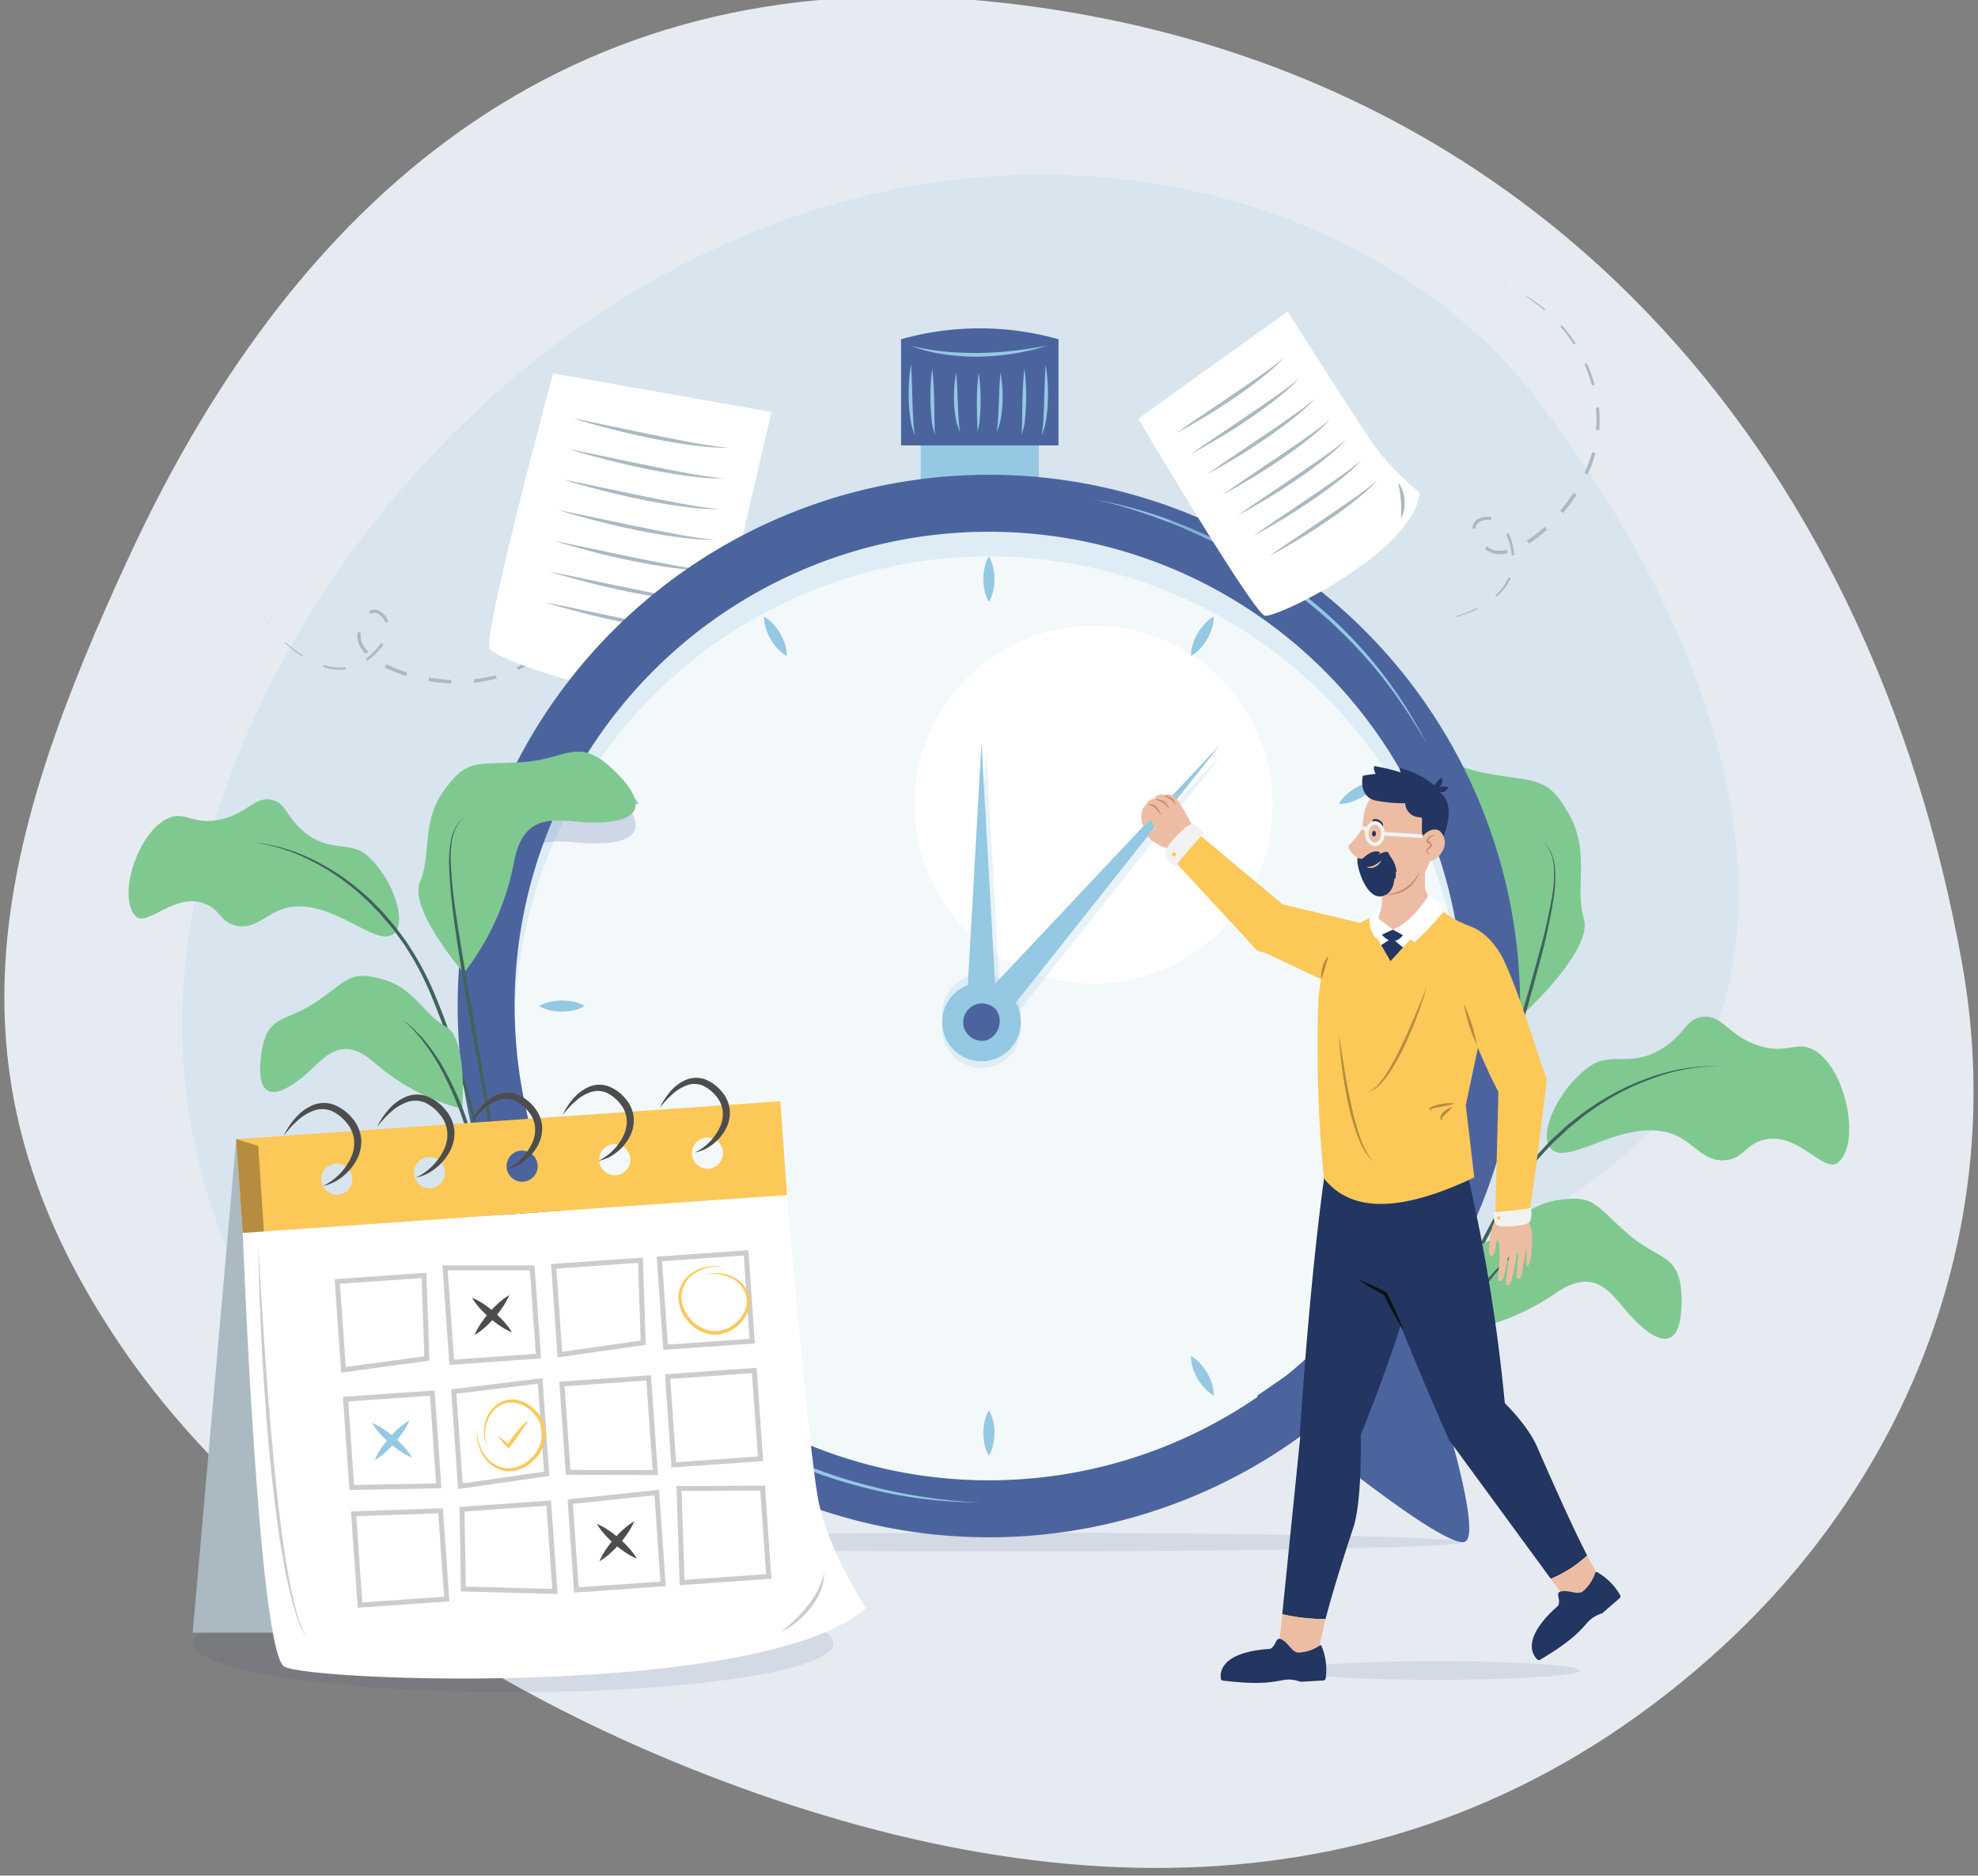 <svg id="Group_35490" data-name="Group 35490" xmlns="http://www.w3.org/2000/svg" xmlns:xlink="http://www.w3.org/1999/xlink" width="200.02" height="189.662" viewBox="0 0 200.02 189.662">
  <rect x="0" y="0" width="200.02" height="189.662" fill="#808080" stroke="none"/>
  <defs>
    <clipPath id="clip-path">
      <rect id="Rectangle_18828" data-name="Rectangle 18828" width="200.02" height="189.662" fill="none"/>
    </clipPath>
    <clipPath id="clip-path-3">
      <rect id="Rectangle_19347" data-name="Rectangle 19347" width="174.003" height="153.457" fill="none"/>
    </clipPath>
    <clipPath id="clip-path-5">
      <rect id="Rectangle_19329" data-name="Rectangle 19329" width="157.388" height="137.065" fill="none"/>
    </clipPath>
    <clipPath id="clip-path-8">
      <rect id="Rectangle_19333" data-name="Rectangle 19333" width="93.355" height="1.89" fill="none"/>
    </clipPath>
    <clipPath id="clip-path-9">
      <rect id="Rectangle_19334" data-name="Rectangle 19334" width="3.183" height="28.253" fill="none"/>
    </clipPath>
    <clipPath id="clip-path-10">
      <rect id="Rectangle_19335" data-name="Rectangle 19335" width="25.661" height="29.343" fill="none"/>
    </clipPath>
    <clipPath id="clip-path-11">
      <rect id="Rectangle_19336" data-name="Rectangle 19336" width="7.959" height="7.959" fill="none"/>
    </clipPath>
    <clipPath id="clip-path-12">
      <rect id="Rectangle_19337" data-name="Rectangle 19337" width="7.959" height="7.958" fill="none"/>
    </clipPath>
    <clipPath id="clip-path-13">
      <rect id="Rectangle_19338" data-name="Rectangle 19338" width="3.707" height="3.784" fill="none"/>
    </clipPath>
    <clipPath id="clip-path-14">
      <rect id="Rectangle_19339" data-name="Rectangle 19339" width="95.918" height="49.155" fill="none"/>
    </clipPath>
    <clipPath id="clip-path-15">
      <rect id="Rectangle_19340" data-name="Rectangle 19340" width="28.983" height="1.89" fill="none"/>
    </clipPath>
    <clipPath id="clip-path-16">
      <rect id="Rectangle_19341" data-name="Rectangle 19341" width="17.966" height="22.391" fill="none"/>
    </clipPath>
    <clipPath id="clip-path-17">
      <rect id="Rectangle_19342" data-name="Rectangle 19342" width="64.807" height="9.88" fill="none"/>
    </clipPath>
    <clipPath id="clip-path-18">
      <rect id="Rectangle_19345" data-name="Rectangle 19345" width="14.297" height="10.326" fill="none"/>
    </clipPath>
  </defs>
  <g id="Group_35487" data-name="Group 35487" clip-path="url(#clip-path)">
    <g id="Group_35481" data-name="Group 35481" transform="translate(-0.001 -0.338)">
      <g id="Group_35480" data-name="Group 35480" clip-path="url(#clip-path)">
        <path id="Path_33192" data-name="Path 33192" d="M175.726,166.769c-29.9,27.494-67.091,27.441-104.925,12.2h0c-22.143-8.917-45.564-24.392-58.294-44.335-17.217-26.607-11.212-49.494,2.066-78.12C32.194,18.492,60.716-4.047,102.7.6c53.869,5.964,87.877,45.143,97.182,97.182,4.689,26.213-5.2,51.554-24.156,68.983" transform="translate(-1.467 0.001)" fill="#e6ebf2"/>
      </g>
    </g>
    <g id="Group_35739" data-name="Group 35739" transform="translate(12.999 17.662)">
      <g id="Group_35781" data-name="Group 35781" clip-path="url(#clip-path-3)">
        <g id="Group_35743" data-name="Group 35743">
          <g id="Group_35742" data-name="Group 35742" clip-path="url(#clip-path-3)">
            <g id="Group_35741" data-name="Group 35741" transform="translate(5.424)" opacity="0.18">
              <g id="Group_35740" data-name="Group 35740">
                <g id="Group_35739-2" data-name="Group 35739" clip-path="url(#clip-path-5)">
                  <path id="Path_33941" data-name="Path 33941" d="M99.616.022C120.991-.5,140.506,8.3,151.588,22.845,173.868,52.089,178,81.31,163.047,96.669a51.167,51.167,0,0,1-25.194,13.649c-21.247,4.442-30.488-8.8-48.052-5.388-23.243,4.51-25.715,31.314-41.335,32.117-14.907.766-31.227-22.689-33.635-44.832C10.661,53.884,46.624,5.17,93.849.384q2.931-.3,5.767-.362" transform="translate(-14.501 0)" fill="#94c8e3"/>
                </g>
              </g>
            </g>
          </g>
        </g>
        <path id="Path_33942" data-name="Path 33942" d="M125.827,90.567l.027,0-.179-1.109Z" transform="translate(-78.667 -55.995)" fill="#abbac2"/>
        <g id="Group_35745" data-name="Group 35745">
          <g id="Group_35744" data-name="Group 35744" clip-path="url(#clip-path-3)">
            <path id="Path_33943" data-name="Path 33943" d="M125.945,98.552a16.243,16.243,0,0,1-.195,2.3l-.138-.023a16.06,16.06,0,0,0,.249-2.275Z" transform="translate(-78.628 -61.688)" fill="#abbac2"/>
            <path id="Path_33944" data-name="Path 33944" d="M122.818,110.606a15.741,15.741,0,0,1-.855,2.147l-.2-.1a15.492,15.492,0,0,0,.872-2.107Z" transform="translate(-76.219 -69.198)" fill="#abbac2"/>
            <path id="Path_33945" data-name="Path 33945" d="M116.391,121.54a14.627,14.627,0,0,1-1.462,1.8l-.206-.2a14.324,14.324,0,0,0,1.459-1.743Z" transform="translate(-71.812 -75.988)" fill="#abbac2"/>
            <path id="Path_33946" data-name="Path 33946" d="M107.075,130.272a13.154,13.154,0,0,1-1.981,1.212l-.144-.293a12.9,12.9,0,0,0,1.938-1.173Z" transform="translate(-65.694 -81.385)" fill="#abbac2"/>
            <path id="Path_33947" data-name="Path 33947" d="M95.66,135.632a13.8,13.8,0,0,1-2.283.432l-.036-.346a13.462,13.462,0,0,0,2.228-.41Z" transform="translate(-58.428 -84.697)" fill="#abbac2"/>
            <path id="Path_33948" data-name="Path 33948" d="M83.379,136.54a18.134,18.134,0,0,1-2.307-.231l.06-.364a17.749,17.749,0,0,0,2.26.237Z" transform="translate(-50.748 -85.096)" fill="#abbac2"/>
            <path id="Path_33949" data-name="Path 33949" d="M71.42,133.517a13.764,13.764,0,0,1-2.159-.865l.163-.32a13.406,13.406,0,0,0,2.1.832Z" transform="translate(-43.354 -82.834)" fill="#abbac2"/>
            <path id="Path_33950" data-name="Path 33950" d="M62.71,125.889a3.237,3.237,0,0,1-.686-.993,2.234,2.234,0,0,1-.129-1.218l.334.048a1.885,1.885,0,0,0,.111,1.038,2.9,2.9,0,0,0,.618.882Z" transform="translate(-38.725 -77.417)" fill="#abbac2"/>
            <path id="Path_33951" data-name="Path 33951" d="M64.969,117.768a.974.974,0,0,1,.646-.186,1.242,1.242,0,0,1,.606.244,2.119,2.119,0,0,1,.734.986l-.3.106a1.8,1.8,0,0,0-.622-.83.922.922,0,0,0-.447-.183.645.645,0,0,0-.434.132Z" transform="translate(-40.668 -73.599)" fill="#abbac2"/>
            <path id="Path_33952" data-name="Path 33952" d="M65.912,126.757a6.436,6.436,0,0,1-1.651,1.651l-.147-.209a6.167,6.167,0,0,0,1.559-1.6Z" transform="translate(-40.132 -79.246)" fill="#abbac2"/>
            <path id="Path_33953" data-name="Path 33953" d="M54.858,133a5.535,5.535,0,0,1-2.308-.268l.058-.184a5.327,5.327,0,0,0,2.224.229Z" transform="translate(-32.894 -82.968)" fill="#abbac2"/>
            <path id="Path_33954" data-name="Path 33954" d="M43.992,127.794a12.7,12.7,0,0,1-1.8-1.441l.057-.061a12.613,12.613,0,0,0,1.816,1.384Z" transform="translate(-26.412 -79.053)" fill="#abbac2"/>
            <path id="Path_33955" data-name="Path 33955" d="M36.97,120.382l-.664-.905.686.888Z" transform="translate(-22.726 -74.788)" fill="#abbac2"/>
            <path id="Path_33956" data-name="Path 33956" d="M369.733,28.9l1.045.412-.011.025Z" transform="translate(-231.437 -18.09)" fill="#abbac2"/>
            <path id="Path_33957" data-name="Path 33957" d="M377.908,32.833a16.258,16.258,0,0,1,1.875,1.339l-.09.106a16.024,16.024,0,0,0-1.83-1.375Z" transform="translate(-236.526 -20.552)" fill="#abbac2"/>
            <path id="Path_33958" data-name="Path 33958" d="M387.211,40.682a15.7,15.7,0,0,1,1.41,1.83l-.187.122a15.514,15.514,0,0,0-1.367-1.825Z" transform="translate(-242.288 -25.465)" fill="#abbac2"/>
            <path id="Path_33959" data-name="Path 33959" d="M393.836,50.98a14.665,14.665,0,0,1,.8,2.174l-.276.075a14.4,14.4,0,0,0-.755-2.144Z" transform="translate(-246.38 -31.911)" fill="#abbac2"/>
            <path id="Path_33960" data-name="Path 33960" d="M397,62.882a13.192,13.192,0,0,1,.031,2.322l-.325-.025a12.841,12.841,0,0,0-.021-2.266Z" transform="translate(-248.309 -39.361)" fill="#abbac2"/>
            <path id="Path_33961" data-name="Path 33961" d="M394.722,75.069a13.832,13.832,0,0,1-.794,2.184l-.316-.146a13.476,13.476,0,0,0,.784-2.126Z" transform="translate(-246.385 -46.935)" fill="#abbac2"/>
            <path id="Path_33962" data-name="Path 33962" d="M388.7,86.165a18.123,18.123,0,0,1-1.376,1.866l-.281-.238a17.806,17.806,0,0,0,1.356-1.823Z" transform="translate(-242.272 -53.814)" fill="#abbac2"/>
            <path id="Path_33963" data-name="Path 33963" d="M380.083,95.491a13.751,13.751,0,0,1-1.846,1.415l-.192-.3a13.428,13.428,0,0,0,1.789-1.385Z" transform="translate(-236.641 -59.602)" fill="#abbac2"/>
            <path id="Path_33964" data-name="Path 33964" d="M368.967,101.157a3.245,3.245,0,0,1-1.2.083,2.233,2.233,0,0,1-1.112-.511l.211-.263a1.889,1.889,0,0,0,.949.434,2.9,2.9,0,0,0,1.073-.082Z" transform="translate(-229.508 -62.888)" fill="#abbac2"/>
            <path id="Path_33965" data-name="Path 33965" d="M363.378,93.691a.972.972,0,0,1,.17-.65,1.238,1.238,0,0,1,.519-.4,2.118,2.118,0,0,1,1.222-.128l-.061.311a1.8,1.8,0,0,0-1.031.112.923.923,0,0,0-.385.291.645.645,0,0,0-.107.44Z" transform="translate(-227.458 -57.888)" fill="#abbac2"/>
            <path id="Path_33966" data-name="Path 33966" d="M372.651,96.878a6.442,6.442,0,0,1,.578,2.263l-.255.02A6.182,6.182,0,0,0,372.393,97Z" transform="translate(-233.102 -60.642)" fill="#abbac2"/>
            <path id="Path_33967" data-name="Path 33967" d="M371.1,108.934a5.536,5.536,0,0,1-1.408,1.849l-.128-.143a5.336,5.336,0,0,0,1.332-1.8Z" transform="translate(-231.328 -68.132)" fill="#abbac2"/>
            <path id="Path_33968" data-name="Path 33968" d="M361.076,117.2a12.726,12.726,0,0,1-2.157.811l-.024-.08a12.618,12.618,0,0,0,2.117-.855Z" transform="translate(-224.654 -73.283)" fill="#abbac2"/>
            <path id="Path_33969" data-name="Path 33969" d="M351.071,120.741l-1.117.11,1.114-.137Z" transform="translate(-219.056 -75.562)" fill="#abbac2"/>
          </g>
        </g>
        <g id="Group_35780" data-name="Group 35780">
          <g id="Group_35779" data-name="Group 35779" clip-path="url(#clip-path-3)">
            <path id="Path_33970" data-name="Path 33970" d="M103.944,53.72s-7.157,26.6-6.416,27.841,18.269,7.564,23.955,3.029a32.49,32.49,0,0,1,.153-7.492c.582-3.336,4.4-19.473,4.4-19.473Z" transform="translate(-61.015 -33.626)" fill="#fff"/>
            <path id="Path_33971" data-name="Path 33971" d="M151.4,132.268a13.712,13.712,0,0,0,1.579-1.515,9.389,9.389,0,0,0,.673-.846c.218-.292.4-.606.614-.921a3.631,3.631,0,0,1-.364,1.072,4.468,4.468,0,0,1-.642.941,4.739,4.739,0,0,1-.848.759,3.484,3.484,0,0,1-1.011.508" transform="translate(-94.771 -80.74)" fill="#abbac2"/>
            <path id="Path_33972" data-name="Path 33972" d="M119.982,65.822l1.976.4,1.97.415,3.94.821c1.312.277,2.628.528,3.945.776s2.64.465,3.979.581c-.336,0-.673,0-1.01-.006l-1.009-.058c-.67-.068-1.339-.14-2.006-.233-1.334-.182-2.658-.424-3.976-.694s-2.628-.569-3.929-.908-2.6-.685-3.882-1.093" transform="translate(-75.104 -41.202)" fill="#abbac2"/>
            <path id="Path_33973" data-name="Path 33973" d="M118.737,74.116l1.976.4,1.97.415,3.94.821c1.312.277,2.629.528,3.946.776s2.64.465,3.979.581c-.336,0-.673,0-1.01-.006l-1.009-.058c-.67-.068-1.339-.14-2.006-.233-1.334-.182-2.658-.424-3.976-.694s-2.628-.569-3.93-.908-2.6-.685-3.881-1.093" transform="translate(-74.324 -46.394)" fill="#abbac2"/>
            <path id="Path_33974" data-name="Path 33974" d="M117.492,82.41l1.976.4,1.97.415,3.94.821c1.312.277,2.629.528,3.946.776s2.64.465,3.979.581c-.336,0-.673,0-1.01-.006l-1.009-.058c-.67-.068-1.339-.14-2.006-.233-1.334-.182-2.658-.424-3.976-.694s-2.628-.569-3.93-.907-2.6-.685-3.881-1.094" transform="translate(-73.545 -51.585)" fill="#abbac2"/>
            <path id="Path_33975" data-name="Path 33975" d="M116.246,90.7l1.976.4,1.97.415,3.94.821c1.312.277,2.628.528,3.945.776s2.64.465,3.979.581c-.336,0-.673,0-1.01-.006l-1.009-.058c-.67-.068-1.339-.14-2.006-.233-1.334-.182-2.658-.424-3.976-.694s-2.628-.569-3.929-.908-2.6-.685-3.882-1.093" transform="translate(-72.765 -56.777)" fill="#abbac2"/>
            <path id="Path_33976" data-name="Path 33976" d="M115,99l1.976.4,1.97.415,3.94.821c1.312.277,2.628.528,3.945.776s2.64.465,3.979.581c-.336,0-.673,0-1.01-.006l-1.009-.058c-.67-.068-1.339-.14-2.006-.233-1.334-.182-2.658-.424-3.976-.694s-2.628-.569-3.929-.908S116.283,99.407,115,99" transform="translate(-71.986 -61.969)" fill="#abbac2"/>
            <path id="Path_33977" data-name="Path 33977" d="M113.756,107.292l1.976.4,1.97.415,3.94.82c1.312.278,2.628.529,3.945.777s2.64.465,3.979.581c-.336,0-.673,0-1.01-.006l-1.009-.058c-.67-.068-1.339-.14-2.006-.233-1.334-.182-2.658-.424-3.976-.694s-2.628-.569-3.929-.908-2.6-.685-3.882-1.093" transform="translate(-71.206 -67.16)" fill="#abbac2"/>
            <path id="Path_33978" data-name="Path 33978" d="M112.51,115.586l1.976.4,1.97.415,3.94.82c1.312.278,2.628.529,3.945.776s2.64.465,3.979.581c-.336,0-.673,0-1.01-.006l-1.009-.058c-.67-.068-1.339-.14-2.006-.233-1.334-.182-2.658-.424-3.976-.694s-2.628-.569-3.929-.908-2.6-.685-3.882-1.093" transform="translate(-70.427 -72.352)" fill="#abbac2"/>
            <path id="Path_33979" data-name="Path 33979" d="M348.8,182.909s7.021-6.395,6.077-9.586.671-6.725-1.507-10.575-3.17-3.2-8.292-4.123-5.911-3.716-10.449-.227c-4.449,3.422-3.487,5.559,2.135,6.062,3.365.3,7.507-.671,7.894,5.445a29.092,29.092,0,0,0,4.142,13" transform="translate(-207.713 -98.082)" fill="#7fc991"/>
            <path id="Path_33980" data-name="Path 33980" d="M384.017,241.13c-1.7-1.246.44-6.121,3.711-8.458,2.26-1.614,4.167.2,7.418-1.864,2.3-1.456,2.362-3,4.065-3.17,2.012-.2,2.534,1.9,5.582,2.9,2.934.959,3.86-.527,5.63.456,3.245,1.8,4.8,9.392,2.456,11.381-1.437,1.217-4.083-3.274-7.644-2.263-1.774.5-1.88,1.781-3.62,2.011-2.437.322-3.381-2.032-5.819-2.744-4.711-1.376-9.881,3.147-11.78,1.754" transform="translate(-240.004 -142.483)" fill="#7fc991"/>
            <path id="Path_33981" data-name="Path 33981" d="M341.645,282.053q2-6.784,4.591-13.382c.849-2.2,1.786-4.37,2.763-6.518s2.033-4.265,3.194-6.325A33.379,33.379,0,0,1,356.238,250l1.21-1.3c.415-.422.864-.811,1.294-1.218.221-.2.426-.412.66-.594l.7-.554a16.807,16.807,0,0,1,1.425-1.06,25.146,25.146,0,0,1,6.308-3.216,19.539,19.539,0,0,1,6.961-1.106,19.449,19.449,0,0,0-6.9,1.279,24.989,24.989,0,0,0-6.2,3.278,16.617,16.617,0,0,0-1.394,1.07l-.685.552c-.23.181-.432.4-.65.591-.424.405-.866.791-1.275,1.211l-1.192,1.294a33.1,33.1,0,0,0-3.976,5.786c-1.163,2.042-2.228,4.143-3.21,6.282s-1.915,4.3-2.8,6.483-1.739,4.379-2.54,6.6-1.593,4.437-2.316,6.68" transform="translate(-213.855 -150.816)" fill="#40635b"/>
            <path id="Path_33982" data-name="Path 33982" d="M353.93,226.477c1.083-3.9,2.213-7.786,3.353-11.669l3.461-11.636c1.169-3.873,2.331-7.749,3.394-11.65a58.446,58.446,0,0,0,1.351-5.9,12.992,12.992,0,0,0,.193-3.005,4.971,4.971,0,0,0-.347-1.458,4.013,4.013,0,0,0-.839-1.247,4.046,4.046,0,0,1,.891,1.224,5.044,5.044,0,0,1,.395,1.471,13.14,13.14,0,0,1-.11,3.042,58.121,58.121,0,0,1-1.254,5.949c-1.008,3.924-2.173,7.8-3.315,11.684l-3.544,11.611c-1.2,3.866-2.4,7.731-3.627,11.586" transform="translate(-221.545 -112.616)" fill="#40635b"/>
            <path id="Path_33983" data-name="Path 33983" d="M358,290.4s.316-7.925,2.9-8.951,4.068-3.909,7.718-4.465,3.733.432,6.983,3.316,5.488,1.963,5.538,6.742c.049,4.685-1.85,5.155-5.079,1.724-1.933-2.053-3.432-5.273-7.645-2.373A24,24,0,0,1,358,290.4" transform="translate(-224.093 -173.291)" fill="#7fc991"/>
            <path id="Path_33984" data-name="Path 33984" d="M344.362,312.086q.755-3.351,1.838-6.621a57.712,57.712,0,0,1,2.548-6.392,35.07,35.07,0,0,1,3.534-5.91c.332-.47.721-.9,1.1-1.333a16.888,16.888,0,0,1,1.2-1.243c.1-.1.2-.2.311-.3l.335-.272.669-.543c.453-.352.955-.637,1.431-.952l-.691.51a6.989,6.989,0,0,0-.679.52l-.637.571-.318.285c-.1.1-.2.208-.293.311-.386.419-.8.81-1.145,1.266s-.728.875-1.044,1.35a37.243,37.243,0,0,0-3.428,5.9,64.611,64.611,0,0,0-2.615,6.325l-.566,1.617-.532,1.63-.516,1.636Z" transform="translate(-215.556 -180.603)" fill="#40635b"/>
            <rect id="Rectangle_19332" data-name="Rectangle 19332" width="11.944" height="10.41" transform="translate(80.106 21.458)" fill="#94c8e3"/>
            <path id="Path_33985" data-name="Path 33985" d="M224.765,53.382H208.84V42.649a29.327,29.327,0,0,1,15.925,0Z" transform="translate(-130.725 -26.007)" fill="#4c649e"/>
            <path id="Path_33986" data-name="Path 33986" d="M211.525,46.235a16.225,16.225,0,0,0,1.7.362c.571.1,1.145.179,1.722.229a33.306,33.306,0,0,0,3.466.144c.578-.022,1.157-.022,1.734-.074l.866-.06c.288-.034.576-.063.864-.09,1.154-.117,2.3-.321,3.449-.512-.559.165-1.122.323-1.689.465-.573.11-1.142.255-1.722.333a24.653,24.653,0,0,1-3.5.312,22.708,22.708,0,0,1-3.506-.233,14.6,14.6,0,0,1-3.392-.876" transform="translate(-132.406 -28.941)" fill="#94c8e3"/>
            <path id="Path_33987" data-name="Path 33987" d="M211.146,51.383c.09,1.2.106,2.389.148,3.577.014.594.04,1.187.072,1.779a16.508,16.508,0,0,0,.173,1.776,6.748,6.748,0,0,1-.463-1.746,15.26,15.26,0,0,1-.155-1.8,18.361,18.361,0,0,1,.225-3.589" transform="translate(-132.023 -32.164)" fill="#94c8e3"/>
            <path id="Path_33988" data-name="Path 33988" d="M216.981,52.464c.136,1.127.171,2.25.2,3.372l.027,1.682.016.84a3.365,3.365,0,0,0,.088.832,4.827,4.827,0,0,1-.395-1.654c-.065-.563-.093-1.128-.109-1.692a21.363,21.363,0,0,1,.17-3.381" transform="translate(-135.712 -32.84)" fill="#94c8e3"/>
            <path id="Path_33989" data-name="Path 33989" d="M223.381,53.5c.1,1.007.119,2,.163,3,.015.5.039.992.068,1.487a14.387,14.387,0,0,0,.149,1.488,5.188,5.188,0,0,1-.439-1.453,11.253,11.253,0,0,1-.152-1.508,13.332,13.332,0,0,1,.211-3.011" transform="translate(-139.689 -33.486)" fill="#94c8e3"/>
            <path id="Path_33990" data-name="Path 33990" d="M247.276,51.383a18.361,18.361,0,0,1,.225,3.589,15.179,15.179,0,0,1-.155,1.8,6.746,6.746,0,0,1-.463,1.746,16.5,16.5,0,0,0,.173-1.776c.032-.592.058-1.185.072-1.779.042-1.188.059-2.377.148-3.577" transform="translate(-154.538 -32.164)" fill="#94c8e3"/>
            <path id="Path_33991" data-name="Path 33991" d="M241.637,52.464a21.361,21.361,0,0,1,.17,3.381c-.016.564-.044,1.129-.109,1.692a4.827,4.827,0,0,1-.395,1.654,3.364,3.364,0,0,0,.088-.832l.016-.84.027-1.682c.033-1.122.068-2.245.2-3.372" transform="translate(-151.046 -32.84)" fill="#94c8e3"/>
            <path id="Path_33992" data-name="Path 33992" d="M235.085,53.5a13.332,13.332,0,0,1,.211,3.011,11.251,11.251,0,0,1-.152,1.508,5.188,5.188,0,0,1-.439,1.453,14.387,14.387,0,0,0,.149-1.488c.029-.495.053-.99.068-1.487.044-.994.065-1.99.163-3" transform="translate(-146.916 -33.486)" fill="#94c8e3"/>
            <path id="Path_33993" data-name="Path 33993" d="M229.525,53.5a19.092,19.092,0,0,1,.192,2.989c-.007.5-.021,1-.063,1.5a7.192,7.192,0,0,1-.24,1.486c0-.5-.045-1-.052-1.494s-.019-.994-.019-1.491a23.929,23.929,0,0,1,.182-2.987" transform="translate(-143.559 -33.486)" fill="#94c8e3"/>
            <g id="Group_35748" data-name="Group 35748" transform="translate(41.684 137.331)" opacity="0.11">
              <g id="Group_35747" data-name="Group 35747">
                <g id="Group_35746" data-name="Group 35746" clip-path="url(#clip-path-8)">
                  <path id="Path_33994" data-name="Path 33994" d="M204.8,368.1c0,.522-20.9.945-46.677.945s-46.677-.423-46.677-.945,20.9-.945,46.677-.945,46.677.423,46.677.945" transform="translate(-111.443 -367.154)" fill="#344c82"/>
                </g>
              </g>
            </g>
            <path id="Path_33995" data-name="Path 33995" d="M152.337,192.454A47.959,47.959,0,1,1,200.3,144.5a47.959,47.959,0,0,1-47.959,47.959" transform="translate(-65.336 -60.428)" fill="#f3f8fa"/>
            <path id="Path_33996" data-name="Path 33996" d="M230.614,158.136a18.1,18.1,0,1,1,18.1-18.1,18.1,18.1,0,0,1-18.1,18.1" transform="translate(-133.025 -76.328)" fill="#fff"/>
            <path id="Path_33997" data-name="Path 33997" d="M108.283,302.419s-8.481,24.436-5.9,25.135,20.977-14.772,20.977-14.772Z" transform="translate(-63.78 -189.302)" fill="#4c649e"/>
            <path id="Path_33998" data-name="Path 33998" d="M320.164,302.419s8.481,24.436,5.9,25.135-20.977-14.772-20.977-14.772Z" transform="translate(-190.974 -189.302)" fill="#4c649e"/>
            <path id="Path_33999" data-name="Path 33999" d="M142.694,81.132a53.721,53.721,0,1,0,53.721,53.721,53.721,53.721,0,0,0-53.721-53.721m0,101.68a47.959,47.959,0,1,1,47.959-47.959,47.959,47.959,0,0,1-47.959,47.959" transform="translate(-55.693 -50.785)" fill="#4c649e"/>
            <g id="Group_35751" data-name="Group 35751" transform="translate(85.132 58.074)" opacity="0.23" style="mix-blend-mode: multiply;isolation: isolate">
              <g id="Group_35750" data-name="Group 35750">
                <g id="Group_35749" data-name="Group 35749" clip-path="url(#clip-path-9)">
                  <path id="Path_34000" data-name="Path 34000" d="M227.6,183.513h3.183l-1.592-28.253Z" transform="translate(-227.601 -155.26)" fill="#94c8e3"/>
                </g>
              </g>
            </g>
            <path id="Path_34001" data-name="Path 34001" d="M226.341,181.781h3.183l-1.592-28.253Z" transform="translate(-141.68 -96.102)" fill="#94c8e3"/>
            <g id="Group_35754" data-name="Group 35754" transform="translate(85.229 58.248)" opacity="0.23" style="mix-blend-mode: multiply;isolation: isolate">
              <g id="Group_35753" data-name="Group 35753">
                <g id="Group_35752" data-name="Group 35752" clip-path="url(#clip-path-10)">
                  <path id="Path_34002" data-name="Path 34002" d="M227.859,182.987l2.409,2.082,23.252-29.344Z" transform="translate(-227.86 -155.726)" fill="#94c8e3"/>
                </g>
              </g>
            </g>
            <path id="Path_34003" data-name="Path 34003" d="M226.6,181.256l2.409,2.082,23.253-29.344Z" transform="translate(-141.842 -96.394)" fill="#94c8e3"/>
            <g id="Group_35757" data-name="Group 35757" transform="translate(82.273 80.847)" opacity="0.23" style="mix-blend-mode: multiply;isolation: isolate">
              <g id="Group_35756" data-name="Group 35756">
                <g id="Group_35755" data-name="Group 35755" clip-path="url(#clip-path-11)">
                  <path id="Path_34004" data-name="Path 34004" d="M227.916,220.123a3.979,3.979,0,1,1-3.979-3.979,3.979,3.979,0,0,1,3.979,3.979" transform="translate(-219.958 -216.144)" fill="#94c8e3"/>
                </g>
              </g>
            </g>
            <g id="Group_35760" data-name="Group 35760" transform="translate(82.273 82.358)" opacity="0.23" style="mix-blend-mode: multiply;isolation: isolate">
              <g id="Group_35759" data-name="Group 35759">
                <g id="Group_35758" data-name="Group 35758" clip-path="url(#clip-path-12)">
                  <path id="Path_34005" data-name="Path 34005" d="M227.916,224.163a3.979,3.979,0,1,1-3.979-3.979,3.979,3.979,0,0,1,3.979,3.979" transform="translate(-219.958 -220.184)" fill="#94c8e3"/>
                </g>
              </g>
            </g>
            <path id="Path_34006" data-name="Path 34006" d="M227.916,222.4a3.979,3.979,0,1,1-3.979-3.979,3.979,3.979,0,0,1,3.979,3.979" transform="translate(-137.684 -136.724)" fill="#94c8e3"/>
            <g id="Group_35763" data-name="Group 35763" transform="translate(84.399 84.446)" opacity="0.23" style="mix-blend-mode: multiply;isolation: isolate">
              <g id="Group_35762" data-name="Group 35762">
                <g id="Group_35761" data-name="Group 35761" clip-path="url(#clip-path-13)">
                  <path id="Path_34007" data-name="Path 34007" d="M225.72,228.208a1.923,1.923,0,0,0,2.289,1.279,2.061,2.061,0,0,0,1.01-3.03,1.9,1.9,0,0,0-2.222-.539,1.918,1.918,0,0,0-1.077,2.289" transform="translate(-225.641 -225.765)" fill="#94c8e3"/>
                </g>
              </g>
            </g>
            <path id="Path_34008" data-name="Path 34008" d="M231.657,103.206a3.718,3.718,0,0,1,.439,1.146,5.475,5.475,0,0,1,.122,1.146,5.375,5.375,0,0,1-.12,1.146,3.68,3.68,0,0,1-.441,1.146,3.69,3.69,0,0,1-.441-1.146,5.4,5.4,0,0,1-.12-1.146,5.474,5.474,0,0,1,.122-1.146,3.718,3.718,0,0,1,.439-1.146" transform="translate(-144.656 -64.603)" fill="#94c8e3"/>
            <path id="Path_34009" data-name="Path 34009" d="M171.821,119.491a3.721,3.721,0,0,1,.954.773,5.457,5.457,0,0,1,.678.932,5.37,5.37,0,0,1,.469,1.053,3.679,3.679,0,0,1,.191,1.213,3.678,3.678,0,0,1-.955-.772,5.38,5.38,0,0,1-.677-.932,5.471,5.471,0,0,1-.468-1.053,3.727,3.727,0,0,1-.192-1.212" transform="translate(-107.552 -74.796)" fill="#94c8e3"/>
            <path id="Path_34010" data-name="Path 34010" d="M127.333,163.979a3.728,3.728,0,0,1,1.212.192,5.47,5.47,0,0,1,1.053.468,5.413,5.413,0,0,1,.932.677,3.687,3.687,0,0,1,.772.955,3.679,3.679,0,0,1-1.213-.191,5.37,5.37,0,0,1-1.053-.469,5.475,5.475,0,0,1-.932-.678,3.721,3.721,0,0,1-.773-.954" transform="translate(-79.705 -102.643)" fill="#94c8e3"/>
            <path id="Path_34011" data-name="Path 34011" d="M111.049,223.815a3.724,3.724,0,0,1,1.146-.44,5.475,5.475,0,0,1,1.146-.121,5.4,5.4,0,0,1,1.146.12,3.687,3.687,0,0,1,1.146.441,3.677,3.677,0,0,1-1.146.441,5.352,5.352,0,0,1-1.146.12,5.45,5.45,0,0,1-1.146-.121,3.713,3.713,0,0,1-1.146-.44" transform="translate(-69.512 -139.748)" fill="#94c8e3"/>
            <path id="Path_34012" data-name="Path 34012" d="M127.333,281.69a3.721,3.721,0,0,1,.773-.954,5.474,5.474,0,0,1,.932-.678,5.371,5.371,0,0,1,1.053-.469,3.679,3.679,0,0,1,1.213-.191,3.678,3.678,0,0,1-.772.955,5.378,5.378,0,0,1-.932.677,5.474,5.474,0,0,1-1.053.468,3.729,3.729,0,0,1-1.212.192" transform="translate(-79.705 -174.891)" fill="#94c8e3"/>
            <path id="Path_34013" data-name="Path 34013" d="M171.821,323.373a3.727,3.727,0,0,1,.192-1.212,5.469,5.469,0,0,1,.468-1.053,5.392,5.392,0,0,1,.677-.932,3.677,3.677,0,0,1,.955-.772,3.678,3.678,0,0,1-.191,1.213,5.369,5.369,0,0,1-.469,1.053,5.457,5.457,0,0,1-.678.932,3.73,3.73,0,0,1-.954.773" transform="translate(-107.552 -199.933)" fill="#94c8e3"/>
            <path id="Path_34014" data-name="Path 34014" d="M231.657,338.629a3.719,3.719,0,0,1-.439-1.146,5.474,5.474,0,0,1-.122-1.146,5.4,5.4,0,0,1,.12-1.146,3.69,3.69,0,0,1,.441-1.146,3.679,3.679,0,0,1,.441,1.146,5.375,5.375,0,0,1,.12,1.146,5.475,5.475,0,0,1-.122,1.146,3.719,3.719,0,0,1-.439,1.146" transform="translate(-144.656 -209.098)" fill="#94c8e3"/>
            <path id="Path_34015" data-name="Path 34015" d="M289.532,323.373a3.73,3.73,0,0,1-.954-.773,5.475,5.475,0,0,1-.678-.932,5.37,5.37,0,0,1-.469-1.053,3.678,3.678,0,0,1-.191-1.213,3.685,3.685,0,0,1,.955.772,5.408,5.408,0,0,1,.677.932,5.47,5.47,0,0,1,.468,1.053,3.727,3.727,0,0,1,.192,1.212" transform="translate(-179.8 -199.933)" fill="#94c8e3"/>
            <path id="Path_34016" data-name="Path 34016" d="M331.215,281.69A3.728,3.728,0,0,1,330,281.5a5.473,5.473,0,0,1-1.053-.468,5.362,5.362,0,0,1-.932-.677,3.677,3.677,0,0,1-.772-.955,3.679,3.679,0,0,1,1.213.191,5.372,5.372,0,0,1,1.053.469,5.474,5.474,0,0,1,.932.678,3.722,3.722,0,0,1,.773.954" transform="translate(-204.842 -174.891)" fill="#94c8e3"/>
            <path id="Path_34017" data-name="Path 34017" d="M346.472,223.815a3.718,3.718,0,0,1-1.146.44,5.45,5.45,0,0,1-1.146.121,5.352,5.352,0,0,1-1.146-.12,3.681,3.681,0,0,1-1.146-.441,3.691,3.691,0,0,1,1.146-.441,5.4,5.4,0,0,1,1.146-.12,5.475,5.475,0,0,1,1.146.121,3.729,3.729,0,0,1,1.146.44" transform="translate(-214.008 -139.748)" fill="#94c8e3"/>
            <path id="Path_34018" data-name="Path 34018" d="M331.215,163.979a3.721,3.721,0,0,1-.773.954,5.474,5.474,0,0,1-.932.678,5.37,5.37,0,0,1-1.053.469,3.679,3.679,0,0,1-1.213.191,3.686,3.686,0,0,1,.772-.955,5.4,5.4,0,0,1,.932-.677,5.469,5.469,0,0,1,1.053-.468,3.726,3.726,0,0,1,1.212-.192" transform="translate(-204.842 -102.643)" fill="#94c8e3"/>
            <path id="Path_34019" data-name="Path 34019" d="M289.532,119.491a3.727,3.727,0,0,1-.192,1.212,5.472,5.472,0,0,1-.468,1.053,5.4,5.4,0,0,1-.677.932,3.686,3.686,0,0,1-.955.772,3.678,3.678,0,0,1,.191-1.213,5.371,5.371,0,0,1,.469-1.053,5.475,5.475,0,0,1,.678-.932,3.721,3.721,0,0,1,.954-.773" transform="translate(-179.8 -74.796)" fill="#94c8e3"/>
            <g id="Group_35766" data-name="Group 35766" transform="translate(39.042 36.109)" opacity="0.23" style="mix-blend-mode: multiply;isolation: isolate">
              <g id="Group_35765" data-name="Group 35765">
                <g id="Group_35764" data-name="Group 35764" clip-path="url(#clip-path-14)">
                  <path id="Path_34020" data-name="Path 34020" d="M152.337,99.025a47.959,47.959,0,0,1,47.941,46.665c.011-.4.018-.8.018-1.2a47.959,47.959,0,0,0-95.918,0c0,.4.007.8.018,1.2a47.959,47.959,0,0,1,47.941-46.665" transform="translate(-104.378 -96.536)" fill="#94c8e3"/>
                </g>
              </g>
            </g>
            <path id="Path_34021" data-name="Path 34021" d="M225.72,226.5a1.923,1.923,0,0,0,2.289,1.279,2.061,2.061,0,0,0,1.01-3.03,1.9,1.9,0,0,0-2.222-.539,1.918,1.918,0,0,0-1.077,2.289" transform="translate(-141.242 -140.249)" fill="#4c649e"/>
            <path id="Path_34022" data-name="Path 34022" d="M260.9,87.77a45.281,45.281,0,0,1,10.326,3.154,51.6,51.6,0,0,1,9.418,5.324,52.344,52.344,0,0,1,4.2,3.419,46.617,46.617,0,0,1,3.777,3.884,44.605,44.605,0,0,1,5.981,8.989,51.216,51.216,0,0,0-2.866-4.57,45.486,45.486,0,0,0-3.332-4.23,53.3,53.3,0,0,0-3.789-3.82,52.412,52.412,0,0,0-4.194-3.368,53.389,53.389,0,0,0-9.316-5.366,52.408,52.408,0,0,0-5.013-1.975,42.258,42.258,0,0,0-5.2-1.442" transform="translate(-163.314 -54.94)" fill="#94c8e3"/>
            <path id="Path_34023" data-name="Path 34023" d="M167.425,328.361a45.3,45.3,0,0,1-10.726-1.231,51.628,51.628,0,0,1-10.227-3.53,52.384,52.384,0,0,1-4.754-2.6,46.522,46.522,0,0,1-4.419-3.135,44.576,44.576,0,0,1-7.511-7.756,51.125,51.125,0,0,0,3.647,3.975,45.374,45.374,0,0,0,4.043,3.556,53.191,53.191,0,0,0,4.419,3.071,52.342,52.342,0,0,0,4.735,2.552,53.42,53.42,0,0,0,10.134,3.589,52.514,52.514,0,0,0,5.288,1.033,42.261,42.261,0,0,0,5.372.476" transform="translate(-81.241 -194.115)" fill="#94c8e3"/>
            <path id="Path_34024" data-name="Path 34024" d="M274.44,171.817c.139.135.187.116.277.25a4.337,4.337,0,0,0,1.774.972c.93.744,2.415,2.235,2.746.776.293-1.292.534-1.938.3-2.7-.014-.076-.566-.426-.612-.511a23.293,23.293,0,0,0-1.4-2.412c-.766-1.075-1.771-.471-1.609-.151a6.6,6.6,0,0,0,1.5.66,2.08,2.08,0,0,0-.833-.848c-.918-.681-1.921.053-1.144.55a7.8,7.8,0,0,0,.812.129.149.149,0,0,1,.086.05c.017.026-.376-.246-.59-.38-.965-.6-1.615.331-1.341.7.1.135.823-.079.94.037s-.765-.533-1.041-.332c-.7.513-.484,1.841-.284,2.17l.716-.672c-.034-.052.28.451.4.708.123.356.107.315-.049.186" transform="translate(-171.405 -104.899)" fill="#edbda3"/>
            <path id="Path_34025" data-name="Path 34025" d="M275.464,170.18a.961.961,0,0,1,.485.017,1.049,1.049,0,0,1,.435.245,1.472,1.472,0,0,1,.279.4,3.21,3.21,0,0,1,.2.432,3.21,3.21,0,0,1-.319-.352,3.209,3.209,0,0,0-.288-.345,1.684,1.684,0,0,0-.791-.4" transform="translate(-172.429 -106.511)" fill="#cc8972"/>
            <path id="Path_34026" data-name="Path 34026" d="M277.5,168.729a3.136,3.136,0,0,1,.467.085,1.847,1.847,0,0,1,.464.157,1.353,1.353,0,0,1,.318.376,2.019,2.019,0,0,1,.205.429c-.115-.111-.217-.229-.321-.343a2.646,2.646,0,0,0-.312-.31.862.862,0,0,0-.194-.084c-.071-.03-.143-.056-.212-.091a3.289,3.289,0,0,1-.416-.219" transform="translate(-173.701 -105.617)" fill="#cc8972"/>
            <path id="Path_34027" data-name="Path 34027" d="M279.878,167.676a2.519,2.519,0,0,1,.389.123c.124.049.245.107.361.161l.039.017.019.007a.236.236,0,0,1,.049.024.393.393,0,0,1,.085.092,1.012,1.012,0,0,1,.105.182,1.769,1.769,0,0,1,.142.385c-.093-.1-.175-.209-.255-.313l-.123-.147a.378.378,0,0,0-.055-.051s0,0,0,0l-.028-.009-.054-.02a2.271,2.271,0,0,1-.358-.2,2.093,2.093,0,0,1-.318-.257" transform="translate(-175.192 -104.958)" fill="#cc8972"/>
            <g id="Group_35769" data-name="Group 35769" transform="translate(117.789 150.309)" opacity="0.11">
              <g id="Group_35768" data-name="Group 35768">
                <g id="Group_35767" data-name="Group 35767" clip-path="url(#clip-path-15)">
                  <path id="Path_34028" data-name="Path 34028" d="M343.891,402.8c0,.522-6.488.945-14.492.945s-14.491-.423-14.491-.945,6.488-.945,14.491-.945,14.492.423,14.492.945" transform="translate(-314.908 -401.851)" fill="#344c82"/>
                </g>
              </g>
            </g>
            <path id="Path_34029" data-name="Path 34029" d="M370.619,282.485c-.074.666-.289,1.627-.445,2.393-.2.993-.707.964-.67.558.013-.15.308-2.481.343-2.624.03-.125-.119-.109-.173.392,0,0-.14.6-.241,1.125-.245,1.289-.708,1-.71.661,0-.126.169-2.184.172-2.309,0-.055-.053-.941-.084-1.19-.093-.419-.168-.474-.226-.256-.125,1.026-.346,1.677-.643,1.486-.244-.156-.064-1.237-.034-1.985a4.484,4.484,0,0,1,.688-1.861c.358-1,.992-2.526,1.924-1.574a6.812,6.812,0,0,1,1.558,2.717,1.733,1.733,0,0,1,.057.345,15.039,15.039,0,0,1-.044,2.133c-.08,1.173-.484,1.469-.51,1.151-.008-.1.1-1.944-.054-1.621-.022.66-.258,1.451-.347,2.216-.117,1.01-.6.93-.6.521,0-.15.179-2,.183-2.144,0-.028.009-.214-.074-.225-.038-.005-.065.046-.071.092" transform="translate(-230.237 -173.39)" fill="#edbda3"/>
            <path id="Path_34030" data-name="Path 34030" d="M283.69,177.027l9.666,8.076-1.18-.641,9.14,2.187-1.012,7.259-9.331-4.414-.754-.18-.426-.46-8.556-9.243Z" transform="translate(-176.041 -110.811)" fill="#fcc858"/>
            <path id="Path_34031" data-name="Path 34031" d="M344.759,268.759a174.787,174.787,0,0,1,3.988,24.684s-2.929,2.456-5.677,2.847c0,0-4.755-10.569-8.407-20.7Z" transform="translate(-209.485 -168.232)" fill="#233561"/>
            <path id="Path_34032" data-name="Path 34032" d="M330.474,270.469a162.515,162.515,0,0,1-7.873,24.493,14.743,14.743,0,0,1-5.977-.339s1-16.307,2.7-27.724Z" transform="translate(-198.193 -167.068)" fill="#233561"/>
            <path id="Path_34033" data-name="Path 34033" d="M333.886,189.183c.747-.49.452-2.2.386-3.117l4.431-3.4c.017.116.02,3.668.038,3.786.254,1.638,3.1,3.433,3.388,3.594,1.733.971-.781,9.787-9.57,4.949-.038-.019-.074-.041-.111-.064-1.761-1-.07-4.761,1.437-5.748" transform="translate(-207.629 -114.341)" fill="#edbda3"/>
            <path id="Path_34034" data-name="Path 34034" d="M321.482,207.74c.04-.754.33-5.354,3.056-7.255a20.078,20.078,0,0,1,2.885-1.494,1.754,1.754,0,0,0,1.945,1.52c3.4.055,4.3-2.177,4.3-2.177,2.229,1.752,2.918,1.522,3.581,2.1,2.106,1.835,3.574,2.7.859,9.673l-1.716,8.149.858,7.292c-7.651,3.633-12.534,3.482-15.213.082a138.425,138.425,0,0,1-.557-17.889" transform="translate(-201.167 -124.149)" fill="#fcc858"/>
            <path id="Path_34035" data-name="Path 34035" d="M341.04,205.125l-2.566,2.807-1.607-2.764Z" transform="translate(-210.865 -128.4)" fill="#fff"/>
            <path id="Path_34036" data-name="Path 34036" d="M340.733,204.64s-.92,1.48-2.276-.183l1.259-.364Z" transform="translate(-211.86 -127.754)" fill="#233561"/>
            <path id="Path_34037" data-name="Path 34037" d="M378.291,282.134l.041-.2c-.017.088-.031.154-.041.2" transform="translate(-236.794 -176.476)" fill="#fcc858"/>
            <path id="Path_34038" data-name="Path 34038" d="M378.226,282.8h0" transform="translate(-236.753 -177.018)" fill="#fcc858"/>
            <path id="Path_34039" data-name="Path 34039" d="M378.227,282.71l.01-.051-.01.051" transform="translate(-236.754 -176.933)" fill="#fcc858"/>
            <path id="Path_34040" data-name="Path 34040" d="M378.4,281.719c.007-.038.016-.08.025-.126l-.025.126" transform="translate(-236.863 -176.265)" fill="#fcc858"/>
            <path id="Path_34041" data-name="Path 34041" d="M378.255,282.544c0-.018.008-.041.014-.069-.006.027-.01.05-.014.069" transform="translate(-236.772 -176.818)" fill="#fcc858"/>
            <path id="Path_34042" data-name="Path 34042" d="M378.468,281.459l.016-.08-.016.08" transform="translate(-236.905 -176.131)" fill="#fcc858"/>
            <path id="Path_34043" data-name="Path 34043" d="M367.287,218.592c-.956-2.405-2.429-7.8-4.315-11.926-1.741-3.81-6.765-6.317-4.959,1.976a55.4,55.4,0,0,0,4.373,11.251l-.311,12.146c.843.069,3.447-.068,3.447-.068.429-2.145,1.765-13.379,1.765-13.379" transform="translate(-223.86 -127.141)" fill="#fcc858"/>
            <path id="Path_34044" data-name="Path 34044" d="M378.679,280.4c0,.022-.01.049-.016.081.005-.026.01-.053.016-.081" transform="translate(-237.027 -175.519)" fill="#fcc858"/>
            <path id="Path_34045" data-name="Path 34045" d="M378.511,281c.014-.069.029-.143.046-.229l-.046.229" transform="translate(-236.932 -175.748)" fill="#fcc858"/>
            <path id="Path_34046" data-name="Path 34046" d="M378.717,280.263l-.01.051.01-.051" transform="translate(-237.055 -175.433)" fill="#fcc858"/>
            <path id="Path_34047" data-name="Path 34047" d="M369.084,279.759s2.665-.2,3.739-.43c0,0,.234,1.085-.186,1.476s-3.017.551-3.337.208c-.289-.31-.216-1.253-.216-1.253" transform="translate(-231.026 -174.848)" fill="#f2f2f2"/>
            <path id="Path_34048" data-name="Path 34048" d="M370.079,281.905a.167.167,0,1,0-.089-.218.167.167,0,0,0,.089.218" transform="translate(-231.59 -176.261)" fill="#fcc858"/>
            <path id="Path_34049" data-name="Path 34049" d="M284.163,176.48s-2.159,2.321-2.906,3.39c0,0-1.079-.756-1.028-1.434s2.181-2.912,2.736-2.872c.5.037,1.2.916,1.2.916" transform="translate(-175.411 -109.895)" fill="#f2f2f2"/>
            <path id="Path_34050" data-name="Path 34050" d="M282.233,183.234a.2.2,0,1,0,.253.119.2.2,0,0,0-.253-.119" transform="translate(-176.585 -114.69)" fill="#fcc858"/>
            <path id="Path_34051" data-name="Path 34051" d="M336.951,303.775c-.2-.288-.372-.585-.553-.88s-.346-.6-.515-.9c-.329-.607-.651-1.217-.95-1.839l.078.079a29.081,29.081,0,0,1-2.7-1.63,29.075,29.075,0,0,1,2.867,1.307l.05.025.028.054c.319.612.615,1.235.9,1.861.14.316.281.631.413.951s.26.641.374.97" transform="translate(-208.015 -186.915)" fill="#0d1017"/>
            <path id="Path_34052" data-name="Path 34052" d="M367.257,347.342l-10.308-14.065,4.034-5.206s3.6,2.975,4.9,5.952c2.6,5.967,4.14,9.2,5.047,10.96a12.142,12.142,0,0,1-3.669,2.359" transform="translate(-223.435 -205.359)" fill="#233561"/>
            <path id="Path_34053" data-name="Path 34053" d="M386.29,378.078l-1.783-2.433a12.132,12.132,0,0,0,3.669-2.358c1.028,1.991,1.238,2.076,1.238,2.076a4.958,4.958,0,0,1-3.125,2.715" transform="translate(-240.685 -233.662)" fill="#edbda3"/>
            <path id="Path_34054" data-name="Path 34054" d="M311.906,356.317l1.916-18.876,5.984-.753s.308,7.773-.71,10.856c-1.478,4.479-2.328,7.384-2.815,9.266a19.522,19.522,0,0,1-4.376-.493" transform="translate(-195.24 -210.753)" fill="#233561"/>
            <path id="Path_34055" data-name="Path 34055" d="M315.122,392.321a3.992,3.992,0,0,1-4.144.267l.347-3.422a19.525,19.525,0,0,0,4.376.493c-.6,2.549-.579,2.662-.579,2.662" transform="translate(-194.659 -243.602)" fill="#edbda3"/>
            <path id="Path_34056" data-name="Path 34056" d="M334.5,165.161a3.534,3.534,0,0,0-1.647,2.889,26.966,26.966,0,0,1-.573,2.876c-.294,2.973,1.532,4.953,2.236,4.978a5.5,5.5,0,0,0,3.924-1.586c1.544-1.473,2.471-6.481,1.262-8.128-1.624-2.212-4.38-2.021-5.2-1.03" transform="translate(-207.974 -102.941)" fill="#edbda3"/>
            <path id="Path_34057" data-name="Path 34057" d="M332.242,183.66a1.841,1.841,0,0,0,1.417-.031c.609-.193,1.517-.834,1.712-.428.885,1.842.851,4.085-.734,4.359s-2.616-3.232-2.395-3.9" transform="translate(-207.951 -114.594)" fill="#233561"/>
            <path id="Path_34058" data-name="Path 34058" d="M339.707,169.3a15.833,15.833,0,0,1-.134-2.951.758.758,0,0,0-.343-.079,1.467,1.467,0,0,1-1.363-1.411,15.36,15.36,0,0,1-2.908-.255c-1.889-.372-1.394-2.518-1.356-2.528.5-.127,4.548-.764,6.854.739,2.264,1.476,1.172,5.087.97,5.691a.132.132,0,0,1-.123.09l-1.456.822a.136.136,0,0,1-.14-.118" transform="translate(-208.768 -101.299)" fill="#233561"/>
            <path id="Path_34059" data-name="Path 34059" d="M354,166.932s1.791,1,.379,4.465c0,0-1.164-1.143-.379-4.465" transform="translate(-221.419 -104.492)" fill="#233561"/>
            <path id="Path_34060" data-name="Path 34060" d="M331.6,174.914a9.359,9.359,0,0,1-1.729,2.364c-.341.313.69,1.338,1.14,1.383,1,.1.588-3.747.588-3.747" transform="translate(-206.446 -109.489)" fill="#edbda3"/>
            <path id="Path_34061" data-name="Path 34061" d="M351.049,179.315c-.463.811-1.3,1.164-1.878.79a1.628,1.628,0,0,1-.2-2.145c.464-.811,1.3-1.164,1.877-.79a1.628,1.628,0,0,1,.2,2.145" transform="translate(-218.256 -110.807)" fill="#edbda3"/>
            <path id="Path_34062" data-name="Path 34062" d="M343.131,188.455a2.805,2.805,0,0,1-.494,1.012,3.166,3.166,0,0,1-.831.779,3.336,3.336,0,0,1-1.047.446,4.367,4.367,0,0,1-.558.1c-.188.012-.377.012-.563.009a6.844,6.844,0,0,0,1.082-.244,4.157,4.157,0,0,0,.985-.464,3.845,3.845,0,0,0,.822-.713,3.944,3.944,0,0,0,.606-.922" transform="translate(-212.599 -117.965)" fill="#cc8972"/>
            <path id="Path_34063" data-name="Path 34063" d="M336.165,185.378a1.261,1.261,0,0,1-.617.65,1.071,1.071,0,0,1-.894.035,2.818,2.818,0,0,0,.426-.063,1.784,1.784,0,0,0,.386-.14,3.236,3.236,0,0,0,.7-.481" transform="translate(-209.479 -116.039)" fill="#edbda3"/>
            <path id="Path_34064" data-name="Path 34064" d="M336.193,177.662c-.01.16.069.294.175.3s.2-.118.21-.278-.069-.294-.176-.3-.2.118-.209.278" transform="translate(-210.442 -111.035)" fill="#233561"/>
            <path id="Path_34065" data-name="Path 34065" d="M351.909,178.585a.954.954,0,0,0-.59.141.638.638,0,0,0-.191.213,1.044,1.044,0,0,0-.1.272l-.055-.105a1.156,1.156,0,0,1,.277.155.355.355,0,0,1,.161.333.319.319,0,0,1-.1.167l-.11.1a1.4,1.4,0,0,1-.119.093.47.47,0,0,1-.162.086l.058-.057a.718.718,0,0,0,.151.572.526.526,0,0,1-.212-.25.838.838,0,0,1-.065-.333l.058-.057c-.007,0,.055-.045.081-.073l.1-.1c.066-.068.148-.141.144-.182.013-.039-.033-.1-.1-.153a1.059,1.059,0,0,0-.228-.132l-.006,0a.087.087,0,0,1-.049-.1,1.022,1.022,0,0,1,.143-.318.683.683,0,0,1,.263-.233.819.819,0,0,1,.655-.033" transform="translate(-219.615 -111.754)" fill="#cc8972"/>
            <path id="Path_34066" data-name="Path 34066" d="M337.317,174.945c.087-.111.042-.466-.427-.683a.683.683,0,0,0-.532-.03.2.2,0,0,0-.075.229c.056.146.275.093.552.282.2.136.12.169.318.232a.152.152,0,0,0,.164-.031" transform="translate(-210.492 -109.038)" fill="#233561"/>
            <path id="Path_34067" data-name="Path 34067" d="M345.39,194.944s-1.575,2.679-3.566,3.422a24.048,24.048,0,0,1,2.2,1.272,28.308,28.308,0,0,0,2.9-3.079,2.155,2.155,0,0,0-1.538-1.615" transform="translate(-213.967 -122.027)" fill="#fff"/>
            <path id="Path_34068" data-name="Path 34068" d="M336.635,198.459l-.279.978,1.48,1.13s-1.191.527-1.736.861a3.041,3.041,0,0,1-.646-1.893,1.729,1.729,0,0,1,1.181-1.075" transform="translate(-209.98 -124.227)" fill="#fff"/>
            <path id="Path_34069" data-name="Path 34069" d="M342.391,162.191s-.943-1.49-5.664-2.333c0,0-.783,2.235,5.664,2.333" transform="translate(-210.758 -100.064)" fill="#233561"/>
            <path id="Path_34070" data-name="Path 34070" d="M347.37,162.382s-.89-1.215-3.722-2.023c0,0-.211,1.563,3.722,2.023" transform="translate(-215.108 -100.378)" fill="#233561"/>
            <path id="Path_34071" data-name="Path 34071" d="M352.516,164.337s0-.655.914-1.362c0,0,.49.805-.914,1.362" transform="translate(-220.66 -102.016)" fill="#233561"/>
            <path id="Path_34072" data-name="Path 34072" d="M352.473,165.817a1.932,1.932,0,0,1,1.614-.289s-.238.912-1.614.289" transform="translate(-220.633 -103.59)" fill="#233561"/>
            <path id="Path_34073" data-name="Path 34073" d="M334.76,176.321c0,.6.365,1.082.815,1.082s.816-.484.816-1.082-.365-1.082-.816-1.082S334.76,175.723,334.76,176.321Z" transform="translate(-209.546 -109.692)" fill="none" stroke="#f2f2f2" stroke-width="0.366"/>
            <path id="Path_34074" data-name="Path 34074" d="M333.946,176.929a.456.456,0,0,0-.525-.263" transform="translate(-208.708 -110.58)" fill="none" stroke="#f2f2f2" stroke-width="0.366"/>
            <path id="Path_34075" data-name="Path 34075" d="M340.828,183.969a3.037,3.037,0,0,1,.74,1.75,2.609,2.609,0,0,1-.74-1.75" transform="translate(-213.338 -115.157)" fill="#233561"/>
            <path id="Path_34076" data-name="Path 34076" d="M333.421,183.751s1.062-1.162,1.863-.7c0,0-1.035,1.285-1.863.7" transform="translate(-208.708 -114.516)" fill="#233561"/>
            <path id="Path_34077" data-name="Path 34077" d="M341.144,185.513s.729,1.114.361,1.892c0,0-.814-1.094-.361-1.892" transform="translate(-213.456 -116.123)" fill="#233561"/>
            <path id="Path_34078" data-name="Path 34078" d="M339.719,206.394l1.128.951-1.263,1.382-.944-1.624Z" transform="translate(-211.974 -129.194)" fill="#233561"/>
            <path id="Path_34079" data-name="Path 34079" d="M300.261,396.821l0,0c.729-.339.459-1.451,1.349-.824.571.4.872,1.127,1.465,1.206a4.019,4.019,0,0,0,2.2-.724l.145-.009a6.154,6.154,0,0,1,.455,3.326.253.253,0,0,1-.235.229l-2.3.131c-2.184-.742-1.678.637-7.848-.119a.25.25,0,0,1-.219-.2c-.1-.629-.021-2.686,4.988-3.01" transform="translate(-184.816 -247.758)" fill="#233561"/>
            <path id="Path_34080" data-name="Path 34080" d="M382.028,381.118v0c.37-.714-.524-1.43.563-1.477.7-.031,1.379.358,1.9.058a4.019,4.019,0,0,0,1.3-1.918h0l.109-.1a6.156,6.156,0,0,1,2.394,2.353.252.252,0,0,1-.046.325l-1.743,1.513c-2.181.749-.938,1.53-6.282,4.705a.249.249,0,0,1-.3-.028c-.462-.439-1.659-2.112,2.106-5.432" transform="translate(-237.47 -236.412)" fill="#233561"/>
            <line id="Line_757" data-name="Line 757" x2="4.074" y2="0.266" transform="translate(126.806 66.638)" fill="none" stroke="#f2f2f2" stroke-width="0.366"/>
            <path id="Path_34081" data-name="Path 34081" d="M362.308,228.336a17.443,17.443,0,0,1-1.332-4.206,15.269,15.269,0,0,1,.8,2.061,15.434,15.434,0,0,1,.532,2.145" transform="translate(-225.956 -140.296)" fill="#b58c40"/>
            <path id="Path_34082" data-name="Path 34082" d="M323.138,211.158c-.107.416-.218.8-.334,1.2a10.572,10.572,0,0,1-.4,1.184,3.316,3.316,0,0,1,.134-1.263,2.768,2.768,0,0,1,.6-1.12" transform="translate(-201.8 -132.176)" fill="#b58c40"/>
            <path id="Path_34083" data-name="Path 34083" d="M340.774,219.48c-.285,1.013-.629,2.008-1,2.994s-.785,1.954-1.224,2.912a22.945,22.945,0,0,1-1.537,2.767,8.808,8.808,0,0,1-.993,1.241,2.169,2.169,0,0,1-1.37.744,2.2,2.2,0,0,0,1.271-.838,8.825,8.825,0,0,0,.912-1.264,26.934,26.934,0,0,0,1.465-2.77c.457-.942.867-1.907,1.277-2.872s.8-1.939,1.2-2.915" transform="translate(-209.479 -137.385)" fill="#b58c40"/>
            <path id="Path_34084" data-name="Path 34084" d="M327.246,232.443c.166,1.123.334,2.243.522,3.359s.379,2.232.626,3.335a30.207,30.207,0,0,0,.845,3.276,11.555,11.555,0,0,0,.618,1.568,3.791,3.791,0,0,0,.988,1.35,3.617,3.617,0,0,1-1.11-1.286,11.589,11.589,0,0,1-.7-1.562,25.933,25.933,0,0,1-.915-3.289c-.225-1.115-.42-2.235-.564-3.361s-.259-2.257-.31-3.391" transform="translate(-204.842 -145.5)" fill="#b58c40"/>
            <path id="Path_34085" data-name="Path 34085" d="M354.3,251.03c-.245.063-.483.135-.726.187s-.484.1-.725.152l-.72.138a1.439,1.439,0,0,0-.324.1c-.014.013-.021,0-.024.005s.019.032.043.048a1.75,1.75,0,0,0,.161.091.676.676,0,0,1-.193-.024.193.193,0,0,1-.1-.063.131.131,0,0,1,.022-.159,1.043,1.043,0,0,1,.353-.205,4.3,4.3,0,0,1,.731-.2,4.543,4.543,0,0,1,1.5-.064" transform="translate(-220.133 -157.11)" fill="#b58c40"/>
            <path id="Path_34086" data-name="Path 34086" d="M355.855,252.055a5.7,5.7,0,0,1-.673.69,3.221,3.221,0,0,0-.316.315.269.269,0,0,0-.073.149c-.009.054.061.109.128.158a.261.261,0,0,1-.255-.106.344.344,0,0,1,.01-.309,1.32,1.32,0,0,1,.316-.414,2.12,2.12,0,0,1,.863-.484" transform="translate(-221.985 -157.776)" fill="#b58c40"/>
            <g id="Group_35772" data-name="Group 35772" transform="translate(33.318 60.466)" opacity="0.23" style="mix-blend-mode: multiply;isolation: isolate">
              <g id="Group_35771" data-name="Group 35771">
                <g id="Group_35770" data-name="Group 35770" clip-path="url(#clip-path-16)">
                  <path id="Path_34087" data-name="Path 34087" d="M95.54,162.716c-.587.037-1.113.058-1.589.073a53.446,53.446,0,0,0-4.876,20.55c.354.441.584.707.584.707a26.2,26.2,0,0,0,5.071-11.2c.989-5.43,4.591-4.126,7.633-4.041,5.081.141,6.167-1.669,2.547-5.2-3.693-3.6-4.692-1.186-9.37-.9" transform="translate(-89.075 -161.656)" fill="#4c649e"/>
                </g>
              </g>
            </g>
            <path id="Path_34088" data-name="Path 34088" d="M82.952,178.367s-5.608-6.457-4.428-9.213.106-6.086,2.459-9.3,3.171-2.526,7.85-2.817,5.678-2.7,9.37.9c3.62,3.528,2.535,5.339-2.547,5.2-3.042-.085-6.645-1.389-7.633,4.041a26.2,26.2,0,0,1-5.071,11.2" transform="translate(-49.051 -97.635)" fill="#7fc991"/>
            <path id="Path_34089" data-name="Path 34089" d="M26.65,182.585c1.651-.936.25-5.521-2.431-7.955-1.852-1.681-3.748-.262-6.44-2.447-1.9-1.543-1.8-2.934-3.3-3.262-1.779-.388-2.466,1.436-5.3,2.006-2.725.549-3.4-.876-5.084-.184C1,172.012-1.188,178.638.7,180.664c1.157,1.239,4-2.5,7.075-1.222,1.534.637,1.494,1.791,3.026,2.178,2.147.544,3.238-1.461,5.494-1.842,4.358-.735,8.507,3.853,10.353,2.806" transform="translate(0 -105.703)" fill="#7fc991"/>
            <path id="Path_34090" data-name="Path 34090" d="M58.5,220.682c-.426-2.08-.88-4.154-1.379-6.217s-1.015-4.121-1.584-6.164a98.688,98.688,0,0,0-4.042-12.046,29.826,29.826,0,0,0-2.946-5.591l-.929-1.282c-.321-.419-.676-.81-1.012-1.217-.174-.2-.333-.41-.519-.6L45.534,187a15.024,15.024,0,0,0-1.133-1.1,22.5,22.5,0,0,0-5.2-3.587,17.781,17.781,0,0,0-6.034-1.877,17.366,17.366,0,0,1,6.114,1.712,22.651,22.651,0,0,1,5.31,3.537,15.226,15.226,0,0,1,1.165,1.1l.564.569c.19.188.352.4.529.6.342.41.7.8,1.03,1.226l.947,1.292a30.06,30.06,0,0,1,3.011,5.639c.821,1.966,1.546,3.969,2.191,6s1.258,4.063,1.784,6.122c1.079,4.111,1.984,8.267,2.687,12.456" transform="translate(-20.762 -112.945)" fill="#40635b"/>
            <path id="Path_34091" data-name="Path 34091" d="M92.881,216.149c-.7-3.577-1.374-7.159-2.042-10.742l-1.955-10.758c-.612-3.593-1.246-7.184-1.733-10.8a52.34,52.34,0,0,1-.491-5.455,11.832,11.832,0,0,1,.225-2.734,4.52,4.52,0,0,1,.51-1.275,3.635,3.635,0,0,1,.928-1,3.6,3.6,0,0,0-.879,1.029,4.48,4.48,0,0,0-.462,1.267,11.682,11.682,0,0,0-.139,2.707,52.782,52.782,0,0,0,.593,5.42c.545,3.6,1.176,7.189,1.816,10.776l1.869,10.772c.609,3.593,1.208,7.189,1.759,10.792" transform="translate(-54.245 -108.532)" fill="#40635b"/>
            <path id="Path_34092" data-name="Path 34092" d="M56.02,230.03s.55-7.122-1.652-8.311-3.228-3.924-6.434-4.8-3.385-.006-6.594,2.232-5.115,1.179-5.661,5.448c-.536,4.186,1.114,4.806,4.362,2.076,1.945-1.634,3.623-4.356,7.088-1.319a21.62,21.62,0,0,0,8.892,4.677" transform="translate(-22.271 -135.568)" fill="#7fc991"/>
            <path id="Path_34093" data-name="Path 34093" d="M83.139,250.788l-.274-1.522-.294-1.517-.307-1.513-.339-1.506a58.728,58.728,0,0,0-1.678-5.929,33.651,33.651,0,0,0-2.441-5.636c-.232-.459-.517-.884-.789-1.318s-.588-.837-.889-1.253l-.229-.309L75.646,230l-.508-.579a6.39,6.39,0,0,0-.551-.538l-.563-.531c.393.33.814.637,1.183,1l.543.554.272.278.247.3a15.127,15.127,0,0,1,.942,1.236c.29.429.594.852.842,1.307a31.475,31.475,0,0,1,2.545,5.659,51.7,51.7,0,0,1,1.6,5.988,61.424,61.424,0,0,1,.934,6.119" transform="translate(-46.337 -142.937)" fill="#40635b"/>
            <g id="Group_35775" data-name="Group 35775" transform="translate(6.489 143.577)" opacity="0.11">
              <g id="Group_35774" data-name="Group 35774">
                <g id="Group_35773" data-name="Group 35773" clip-path="url(#clip-path-17)">
                  <path id="Path_34094" data-name="Path 34094" d="M82.156,388.792c0,2.728-14.508,4.94-32.4,4.94s-32.4-2.212-32.4-4.94,14.508-4.94,32.4-4.94,32.4,2.212,32.4,4.94" transform="translate(-17.349 -383.852)" fill="#344c82"/>
                </g>
              </g>
            </g>
            <path id="Path_34095" data-name="Path 34095" d="M21.746,260.739l-4.4,49.907H28Z" transform="translate(-10.859 -163.212)" fill="#abbac2"/>
            <path id="Path_34096" data-name="Path 34096" d="M30.881,279.668s1.575,42.345,4.195,43.859,48.513,3.232,58.817-5.926c0,0-3.909-5.945-4.854-11.12s-3.132-30.641-3.132-30.641Z" transform="translate(-19.33 -172.664)" fill="#fff"/>
            <path id="Path_34097" data-name="Path 34097" d="M65.5,305.98l-8.431,1.143-.626-8.929,8.77-.615Z" transform="translate(-35.333 -186.272)" fill="none" stroke="#ccc" stroke-width="0.5"/>
            <path id="Path_34098" data-name="Path 34098" d="M95.015,304.459l-8.77.615-.669-9.54,8.812,0Z" transform="translate(-53.567 -184.989)" fill="none" stroke="#ccc" stroke-width="0.5"/>
            <path id="Path_34099" data-name="Path 34099" d="M123.989,301.814l-8.427,1.208-.626-8.929,8.77-.615Z" transform="translate(-71.945 -183.705)" fill="none" stroke="#ccc" stroke-width="0.5"/>
            <path id="Path_34100" data-name="Path 34100" d="M68.1,338.767l-8.8.162L58.676,330l8.769-.615Z" transform="translate(-36.729 -206.181)" fill="none" stroke="#ccc" stroke-width="0.5"/>
            <path id="Path_34101" data-name="Path 34101" d="M97.317,335.5l-8.724,1.263-.672-9.577,8.738-1.07Z" transform="translate(-55.035 -204.137)" fill="none" stroke="#ccc" stroke-width="0.5"/>
            <path id="Path_34102" data-name="Path 34102" d="M126.607,334.862l-8.815-.034-.626-8.929,8.77-.615Z" transform="translate(-73.341 -203.614)" fill="none" stroke="#ccc" stroke-width="0.5"/>
            <path id="Path_34103" data-name="Path 34103" d="M70.266,370.12l-8.77.615-.647-9.229,8.791-.315Z" transform="translate(-38.089 -226.09)" fill="none" stroke="#ccc" stroke-width="0.5"/>
            <rect id="Rectangle_19343" data-name="Rectangle 19343" width="8.791" height="8.951" transform="translate(53.677 109.639) rotate(-4.011)" fill="none" stroke="#ccc" stroke-width="0.5"/>
            <rect id="Rectangle_19344" data-name="Rectangle 19344" width="8.791" height="8.951" transform="translate(54.511 121.536) rotate(-4.011)" fill="none" stroke="#ccc" stroke-width="0.5"/>
            <path id="Path_34104" data-name="Path 34104" d="M157.9,364.016l-8.77.615-.306-9.514,8.449-.03Z" transform="translate(-93.156 -222.27)" fill="none" stroke="#ccc" stroke-width="0.5"/>
            <path id="Path_34105" data-name="Path 34105" d="M99.547,368.069l-9.258-.245-.138-8.069,8.77-.615Z" transform="translate(-56.43 -224.807)" fill="none" stroke="#ccc" stroke-width="0.5"/>
            <path id="Path_34106" data-name="Path 34106" d="M128.792,365.518l-8.77.615L119.4,357.2l8.749-.915Z" transform="translate(-74.737 -223.022)" fill="none" stroke="#ccc" stroke-width="0.5"/>
            <path id="Path_34107" data-name="Path 34107" d="M84.131,250.5,29.1,254.332l.664,9.477L84.8,259.98Zm-44.742,9.446a1.573,1.573,0,1,1,1.459-1.679,1.573,1.573,0,0,1-1.459,1.679m9.37-.657a1.573,1.573,0,1,1,1.459-1.679,1.573,1.573,0,0,1-1.459,1.679m9.37-.657a1.573,1.573,0,1,1,1.459-1.679,1.573,1.573,0,0,1-1.459,1.679m9.37-.657a1.573,1.573,0,1,1,1.459-1.679,1.573,1.573,0,0,1-1.459,1.679m9.37-.657a1.573,1.573,0,1,1,1.459-1.679,1.573,1.573,0,0,1-1.459,1.679" transform="translate(-18.219 -156.804)" fill="#fcc858"/>
            <path id="Path_34108" data-name="Path 34108" d="M97.068,302.887a6.684,6.684,0,0,1-.656,1.2,11.05,11.05,0,0,1-.817,1.063,10.883,10.883,0,0,1-.938.958,6.594,6.594,0,0,1-1.1.817,6.58,6.58,0,0,1,.656-1.2,10.83,10.83,0,0,1,.817-1.062,11.047,11.047,0,0,1,.938-.957,6.689,6.689,0,0,1,1.1-.818" transform="translate(-58.563 -189.595)" fill="#4d4d4d"/>
            <path id="Path_34109" data-name="Path 34109" d="M96.891,307.105a6.685,6.685,0,0,1-1.2-.656,11.046,11.046,0,0,1-1.063-.817,10.834,10.834,0,0,1-.958-.938,6.6,6.6,0,0,1-.817-1.1,6.577,6.577,0,0,1,1.2.656,10.792,10.792,0,0,1,1.063.817,11.1,11.1,0,0,1,.957.938,6.708,6.708,0,0,1,.818,1.1" transform="translate(-58.121 -190.038)" fill="#4d4d4d"/>
            <path id="Path_34110" data-name="Path 34110" d="M130.831,364.047a6.684,6.684,0,0,1-.656,1.2,11.169,11.169,0,0,1-.817,1.063,10.941,10.941,0,0,1-.938.958,6.579,6.579,0,0,1-1.1.817,6.536,6.536,0,0,1,.656-1.2,10.771,10.771,0,0,1,.817-1.062,11.151,11.151,0,0,1,.939-.957,6.687,6.687,0,0,1,1.1-.818" transform="translate(-79.698 -227.878)" fill="#4d4d4d"/>
            <path id="Path_34111" data-name="Path 34111" d="M130.653,368.265a6.684,6.684,0,0,1-1.2-.656,11.048,11.048,0,0,1-1.063-.817,10.89,10.89,0,0,1-.958-.938,6.6,6.6,0,0,1-.817-1.1,6.582,6.582,0,0,1,1.2.656,10.832,10.832,0,0,1,1.062.817,11.048,11.048,0,0,1,.957.938,6.7,6.7,0,0,1,.818,1.1" transform="translate(-79.254 -228.321)" fill="#4d4d4d"/>
            <path id="Path_34112" data-name="Path 34112" d="M70.053,336.743a6.685,6.685,0,0,1-.656,1.2,11.047,11.047,0,0,1-.817,1.063,10.828,10.828,0,0,1-.938.958,6.6,6.6,0,0,1-1.1.817,6.581,6.581,0,0,1,.656-1.2,10.822,10.822,0,0,1,.817-1.062,11.093,11.093,0,0,1,.938-.957,6.7,6.7,0,0,1,1.1-.818" transform="translate(-41.653 -210.787)" fill="#94c8e3"/>
            <path id="Path_34113" data-name="Path 34113" d="M69.876,340.961a6.685,6.685,0,0,1-1.2-.656,11.05,11.05,0,0,1-1.063-.816,10.889,10.889,0,0,1-.958-.938,6.6,6.6,0,0,1-.817-1.1,6.579,6.579,0,0,1,1.2.656,10.793,10.793,0,0,1,1.063.817,11.043,11.043,0,0,1,.957.938,6.687,6.687,0,0,1,.818,1.1" transform="translate(-41.211 -211.23)" fill="#94c8e3"/>
            <path id="Path_34114" data-name="Path 34114" d="M176.107,383.984c.519-.4,1-.829,1.473-1.27a14.738,14.738,0,0,0,1.3-1.411,10.1,10.1,0,0,0,1.047-1.6,8.853,8.853,0,0,0,.675-1.808,5.439,5.439,0,0,1-.41,1.93,7.4,7.4,0,0,1-1.021,1.708,8.962,8.962,0,0,1-3.069,2.447" transform="translate(-110.236 -236.549)" fill="#ccc"/>
            <path id="Path_34115" data-name="Path 34115" d="M35.054,289.664l.307,5.056.329,5.054c.236,3.367.478,6.735.8,10.094.292,3.362.657,6.717,1.129,10.057.241,1.669.516,3.333.882,4.978.083.413.185.822.291,1.229s.226.811.348,1.214c.056.2.136.4.21.6s.137.4.235.585l.275.569.355.524a7.232,7.232,0,0,1-1.169-2.24c-.136-.4-.281-.8-.39-1.208s-.236-.813-.333-1.225c-.4-1.644-.712-3.308-.987-4.976-.533-3.34-.9-6.7-1.217-10.067-.288-3.367-.536-6.737-.71-10.111s-.307-6.75-.35-10.128" transform="translate(-21.942 -181.318)" fill="#ccc"/>
            <path id="Path_34116" data-name="Path 34116" d="M29.769,270.216l2.134-.15-.573-8.64-2.225-.687Z" transform="translate(-18.218 -163.212)" fill="#b58c40"/>
            <path id="Path_34117" data-name="Path 34117" d="M41.948,254.279a7.5,7.5,0,0,1,1.158-1.772,4.819,4.819,0,0,1,1.741-1.309,2.944,2.944,0,0,1,2.268-.027,4.615,4.615,0,0,1,1.789,1.358,3.69,3.69,0,0,1,.881,2.1,3.931,3.931,0,0,1-.519,2.19,5.387,5.387,0,0,1-1.436,1.639,4.6,4.6,0,0,1-1.924.9,6.032,6.032,0,0,0,2.817-2.815,3.537,3.537,0,0,0,.344-1.85,3.2,3.2,0,0,0-.734-1.7,4.319,4.319,0,0,0-1.478-1.2,2.526,2.526,0,0,0-1.817-.083,4.955,4.955,0,0,0-1.692,1.031,10.265,10.265,0,0,0-1.4,1.533" transform="translate(-26.258 -157.089)" fill="#4d4d4d"/>
            <path id="Path_34118" data-name="Path 34118" d="M67.133,252.012a7.5,7.5,0,0,1,1.158-1.772,4.815,4.815,0,0,1,1.741-1.309A2.944,2.944,0,0,1,72.3,248.9a4.616,4.616,0,0,1,1.789,1.358,3.689,3.689,0,0,1,.881,2.1,3.932,3.932,0,0,1-.519,2.19,5.386,5.386,0,0,1-1.436,1.638,4.591,4.591,0,0,1-1.924.9,6.032,6.032,0,0,0,2.817-2.815,3.535,3.535,0,0,0,.344-1.85,3.2,3.2,0,0,0-.734-1.7,4.31,4.31,0,0,0-1.478-1.2,2.526,2.526,0,0,0-1.817-.083,4.949,4.949,0,0,0-1.692,1.031,10.247,10.247,0,0,0-1.4,1.533" transform="translate(-42.022 -155.67)" fill="#4d4d4d"/>
            <path id="Path_34119" data-name="Path 34119" d="M92.5,251.271a6.819,6.819,0,0,1,1.053-1.636,4.413,4.413,0,0,1,1.6-1.213,2.722,2.722,0,0,1,2.1-.029,4.256,4.256,0,0,1,1.656,1.253,3.41,3.41,0,0,1,.815,1.942,3.623,3.623,0,0,1-.483,2.025,4.939,4.939,0,0,1-1.33,1.5,4.187,4.187,0,0,1-1.777.813,5.578,5.578,0,0,0,2.564-2.6,3.234,3.234,0,0,0,.309-1.684,2.925,2.925,0,0,0-.668-1.54,3.949,3.949,0,0,0-1.344-1.092,2.3,2.3,0,0,0-1.649-.081,4.547,4.547,0,0,0-1.552.935,9.56,9.56,0,0,0-1.292,1.4" transform="translate(-57.902 -155.361)" fill="#4d4d4d"/>
            <path id="Path_34120" data-name="Path 34120" d="M117.361,249.087a6.794,6.794,0,0,1,1.047-1.629A4.388,4.388,0,0,1,120,246.25a2.711,2.711,0,0,1,2.091-.03,4.235,4.235,0,0,1,1.648,1.248,3.392,3.392,0,0,1,.811,1.933,3.6,3.6,0,0,1-.481,2.016,4.911,4.911,0,0,1-1.324,1.5,4.158,4.158,0,0,1-1.769.809,5.557,5.557,0,0,0,2.55-2.583,3.219,3.219,0,0,0,.306-1.675,2.906,2.906,0,0,0-.664-1.531,3.939,3.939,0,0,0-1.336-1.086,2.288,2.288,0,0,0-1.64-.08,4.529,4.529,0,0,0-1.544.93,9.548,9.548,0,0,0-1.286,1.39" transform="translate(-73.463 -154.002)" fill="#4d4d4d"/>
            <path id="Path_34121" data-name="Path 34121" d="M143.689,247.161a6.622,6.622,0,0,1,1.024-1.6,4.3,4.3,0,0,1,1.561-1.186,2.662,2.662,0,0,1,2.053-.03,4.152,4.152,0,0,1,1.618,1.224,3.33,3.33,0,0,1,.8,1.9,3.538,3.538,0,0,1-.474,1.979,4.81,4.81,0,0,1-1.3,1.467,4.073,4.073,0,0,1-1.736.789,5.451,5.451,0,0,0,2.493-2.534,3.143,3.143,0,0,0,.3-1.638,2.841,2.841,0,0,0-.649-1.5,3.856,3.856,0,0,0-1.307-1.063,2.235,2.235,0,0,0-1.6-.08,4.427,4.427,0,0,0-1.512.909,9.358,9.358,0,0,0-1.263,1.36" transform="translate(-89.943 -152.831)" fill="#4d4d4d"/>
            <path id="Path_34122" data-name="Path 34122" d="M94.208,334.079a4.331,4.331,0,0,0,.768,2.654,3.008,3.008,0,0,0,2.267,1.354,3.369,3.369,0,0,0,2.425-1.034,3.538,3.538,0,0,0,1.1-2.4,3.165,3.165,0,0,0-1.1-2.367,2.9,2.9,0,0,0-2.463-.818,2.764,2.764,0,0,0-1.938,1.753,3.748,3.748,0,0,0-.014,2.742,3.733,3.733,0,0,1-.157-2.807,2.991,2.991,0,0,1,2.049-1.969,2.631,2.631,0,0,1,1.484.088,3.745,3.745,0,0,1,1.269.759,3.513,3.513,0,0,1,1.24,2.627A3.89,3.89,0,0,1,99.9,337.3a3.561,3.561,0,0,1-2.68,1.077,3.232,3.232,0,0,1-2.4-1.538,4.274,4.274,0,0,1-.616-2.756" transform="translate(-58.952 -207.269)" fill="#fcc858"/>
            <path id="Path_34123" data-name="Path 34123" d="M153.242,295.117a4.329,4.329,0,0,0-2.714.519,3.007,3.007,0,0,0-1.558,2.131,3.368,3.368,0,0,0,.805,2.51,3.538,3.538,0,0,0,2.285,1.318,3.167,3.167,0,0,0,2.458-.871,2.893,2.893,0,0,0,1.042-2.377,2.762,2.762,0,0,0-1.566-2.092,3.75,3.75,0,0,0-2.729-.268,3.736,3.736,0,0,1,2.809.1,2.992,2.992,0,0,1,1.771,2.223,2.63,2.63,0,0,1-.225,1.469,3.751,3.751,0,0,1-.873,1.194,3.515,3.515,0,0,1-2.73.992,3.89,3.89,0,0,1-2.506-1.476,3.562,3.562,0,0,1-.824-2.768,3.231,3.231,0,0,1,1.754-2.247,4.274,4.274,0,0,1,2.8-.359" transform="translate(-93.047 -184.672)" fill="#fcc858"/>
            <path id="Path_34124" data-name="Path 34124" d="M99.657,338.275a11.835,11.835,0,0,1,1.255.958l-.248.025c.149-.238.31-.467.472-.7s.333-.45.515-.664.365-.427.565-.626a2.944,2.944,0,0,1,.664-.531c-.184.214-.328.45-.488.677l-.472.686c-.318.454-.645.9-.987,1.342l-.123.157-.125-.132a11.665,11.665,0,0,1-1.029-1.2" transform="translate(-62.381 -210.787)" fill="#fcc858"/>
            <g id="Group_35778" data-name="Group 35778" transform="translate(104.078 33.12)" opacity="0.23" style="mix-blend-mode: multiply;isolation: isolate">
              <g id="Group_35777" data-name="Group 35777">
                <g id="Group_35776" data-name="Group 35776" clip-path="url(#clip-path-18)">
                  <path id="Path_34125" data-name="Path 34125" d="M283.8,97.2q1.47.788,2.876,1.674a37.014,37.014,0,0,0,5.875-2.987,53.544,53.544,0,0,0-14.3-7.339c2,3.255,4.116,6.6,5.546,8.652" transform="translate(-278.252 -88.545)" fill="#4c649e"/>
                </g>
              </g>
            </g>
            <path id="Path_34126" data-name="Path 34126" d="M272.971,47.828s11.63,19.638,12.8,19.918,15.059-6.456,15.66-12.453a26.925,26.925,0,0,1-4.355-4.427c-1.642-2.276-9-13.882-9-13.882Z" transform="translate(-170.868 -23.15)" fill="#fff"/>
            <path id="Path_34127" data-name="Path 34127" d="M343.527,86.87a15.161,15.161,0,0,0-.016-1.811c-.019-.3-.056-.59-.1-.885s-.115-.589-.166-.9a2.766,2.766,0,0,1,.449.83,3.509,3.509,0,0,1,.195.929,3.734,3.734,0,0,1-.048.947,2.693,2.693,0,0,1-.309.892" transform="translate(-214.854 -52.124)" fill="#abbac2"/>
            <path id="Path_34128" data-name="Path 34128" d="M283.164,57.1l1.372-.954,1.382-.936,2.762-1.867c.924-.617,1.835-1.251,2.747-1.884s1.809-1.286,2.662-2c-.191.2-.382.407-.582.6l-.614.57c-.426.361-.855.719-1.295,1.062-.877.691-1.787,1.337-2.71,1.963s-1.86,1.228-2.817,1.8-1.917,1.136-2.908,1.648" transform="translate(-177.249 -30.955)" fill="#abbac2"/>
            <path id="Path_34129" data-name="Path 34129" d="M287.361,62.635l1.372-.954,1.382-.936,2.762-1.867c.924-.617,1.835-1.251,2.747-1.884s1.809-1.286,2.662-2c-.191.2-.382.407-.582.6l-.614.57c-.426.361-.855.719-1.295,1.062-.877.691-1.787,1.337-2.71,1.963s-1.86,1.228-2.817,1.8-1.917,1.136-2.908,1.648" transform="translate(-179.876 -34.422)" fill="#abbac2"/>
            <path id="Path_34130" data-name="Path 34130" d="M291.559,68.174l1.372-.954,1.382-.936,2.762-1.867c.924-.617,1.835-1.251,2.747-1.884s1.809-1.286,2.662-2c-.191.2-.382.407-.582.6l-.614.57c-.426.361-.855.719-1.295,1.062-.877.691-1.787,1.337-2.71,1.963s-1.86,1.228-2.817,1.8-1.917,1.136-2.908,1.648" transform="translate(-182.504 -37.889)" fill="#abbac2"/>
            <path id="Path_34131" data-name="Path 34131" d="M295.757,73.713l1.372-.954,1.382-.936,2.762-1.867c.924-.617,1.835-1.251,2.747-1.884s1.809-1.286,2.662-2c-.191.2-.382.407-.582.6l-.614.57c-.426.361-.855.719-1.295,1.062-.877.691-1.787,1.337-2.71,1.963s-1.86,1.228-2.817,1.8-1.917,1.136-2.908,1.648" transform="translate(-185.131 -41.356)" fill="#abbac2"/>
            <path id="Path_34132" data-name="Path 34132" d="M299.954,79.251l1.372-.954,1.382-.936,2.762-1.867c.924-.617,1.835-1.251,2.747-1.884s1.809-1.286,2.662-2c-.191.2-.382.407-.582.6l-.614.57c-.426.361-.855.719-1.295,1.062-.877.691-1.787,1.337-2.71,1.963s-1.86,1.228-2.817,1.8-1.917,1.136-2.908,1.648" transform="translate(-187.759 -44.823)" fill="#abbac2"/>
            <path id="Path_34133" data-name="Path 34133" d="M304.152,84.79l1.372-.954,1.382-.936,2.762-1.867c.924-.617,1.835-1.251,2.747-1.884s1.809-1.286,2.662-2c-.191.2-.382.407-.582.6l-.614.57c-.426.361-.855.719-1.295,1.062-.877.691-1.787,1.337-2.71,1.963s-1.86,1.228-2.817,1.8-1.917,1.136-2.908,1.648" transform="translate(-190.386 -48.29)" fill="#abbac2"/>
            <path id="Path_34134" data-name="Path 34134" d="M308.349,90.329l1.372-.954,1.382-.936,2.762-1.867c.924-.617,1.835-1.251,2.747-1.884s1.809-1.286,2.662-2c-.191.2-.382.407-.582.6l-.614.57c-.426.361-.855.719-1.295,1.062-.877.691-1.787,1.337-2.71,1.963s-1.86,1.228-2.817,1.8-1.917,1.136-2.908,1.648" transform="translate(-193.014 -51.757)" fill="#abbac2"/>
          </g>
        </g>
      </g>
    </g>
  </g>
</svg>
